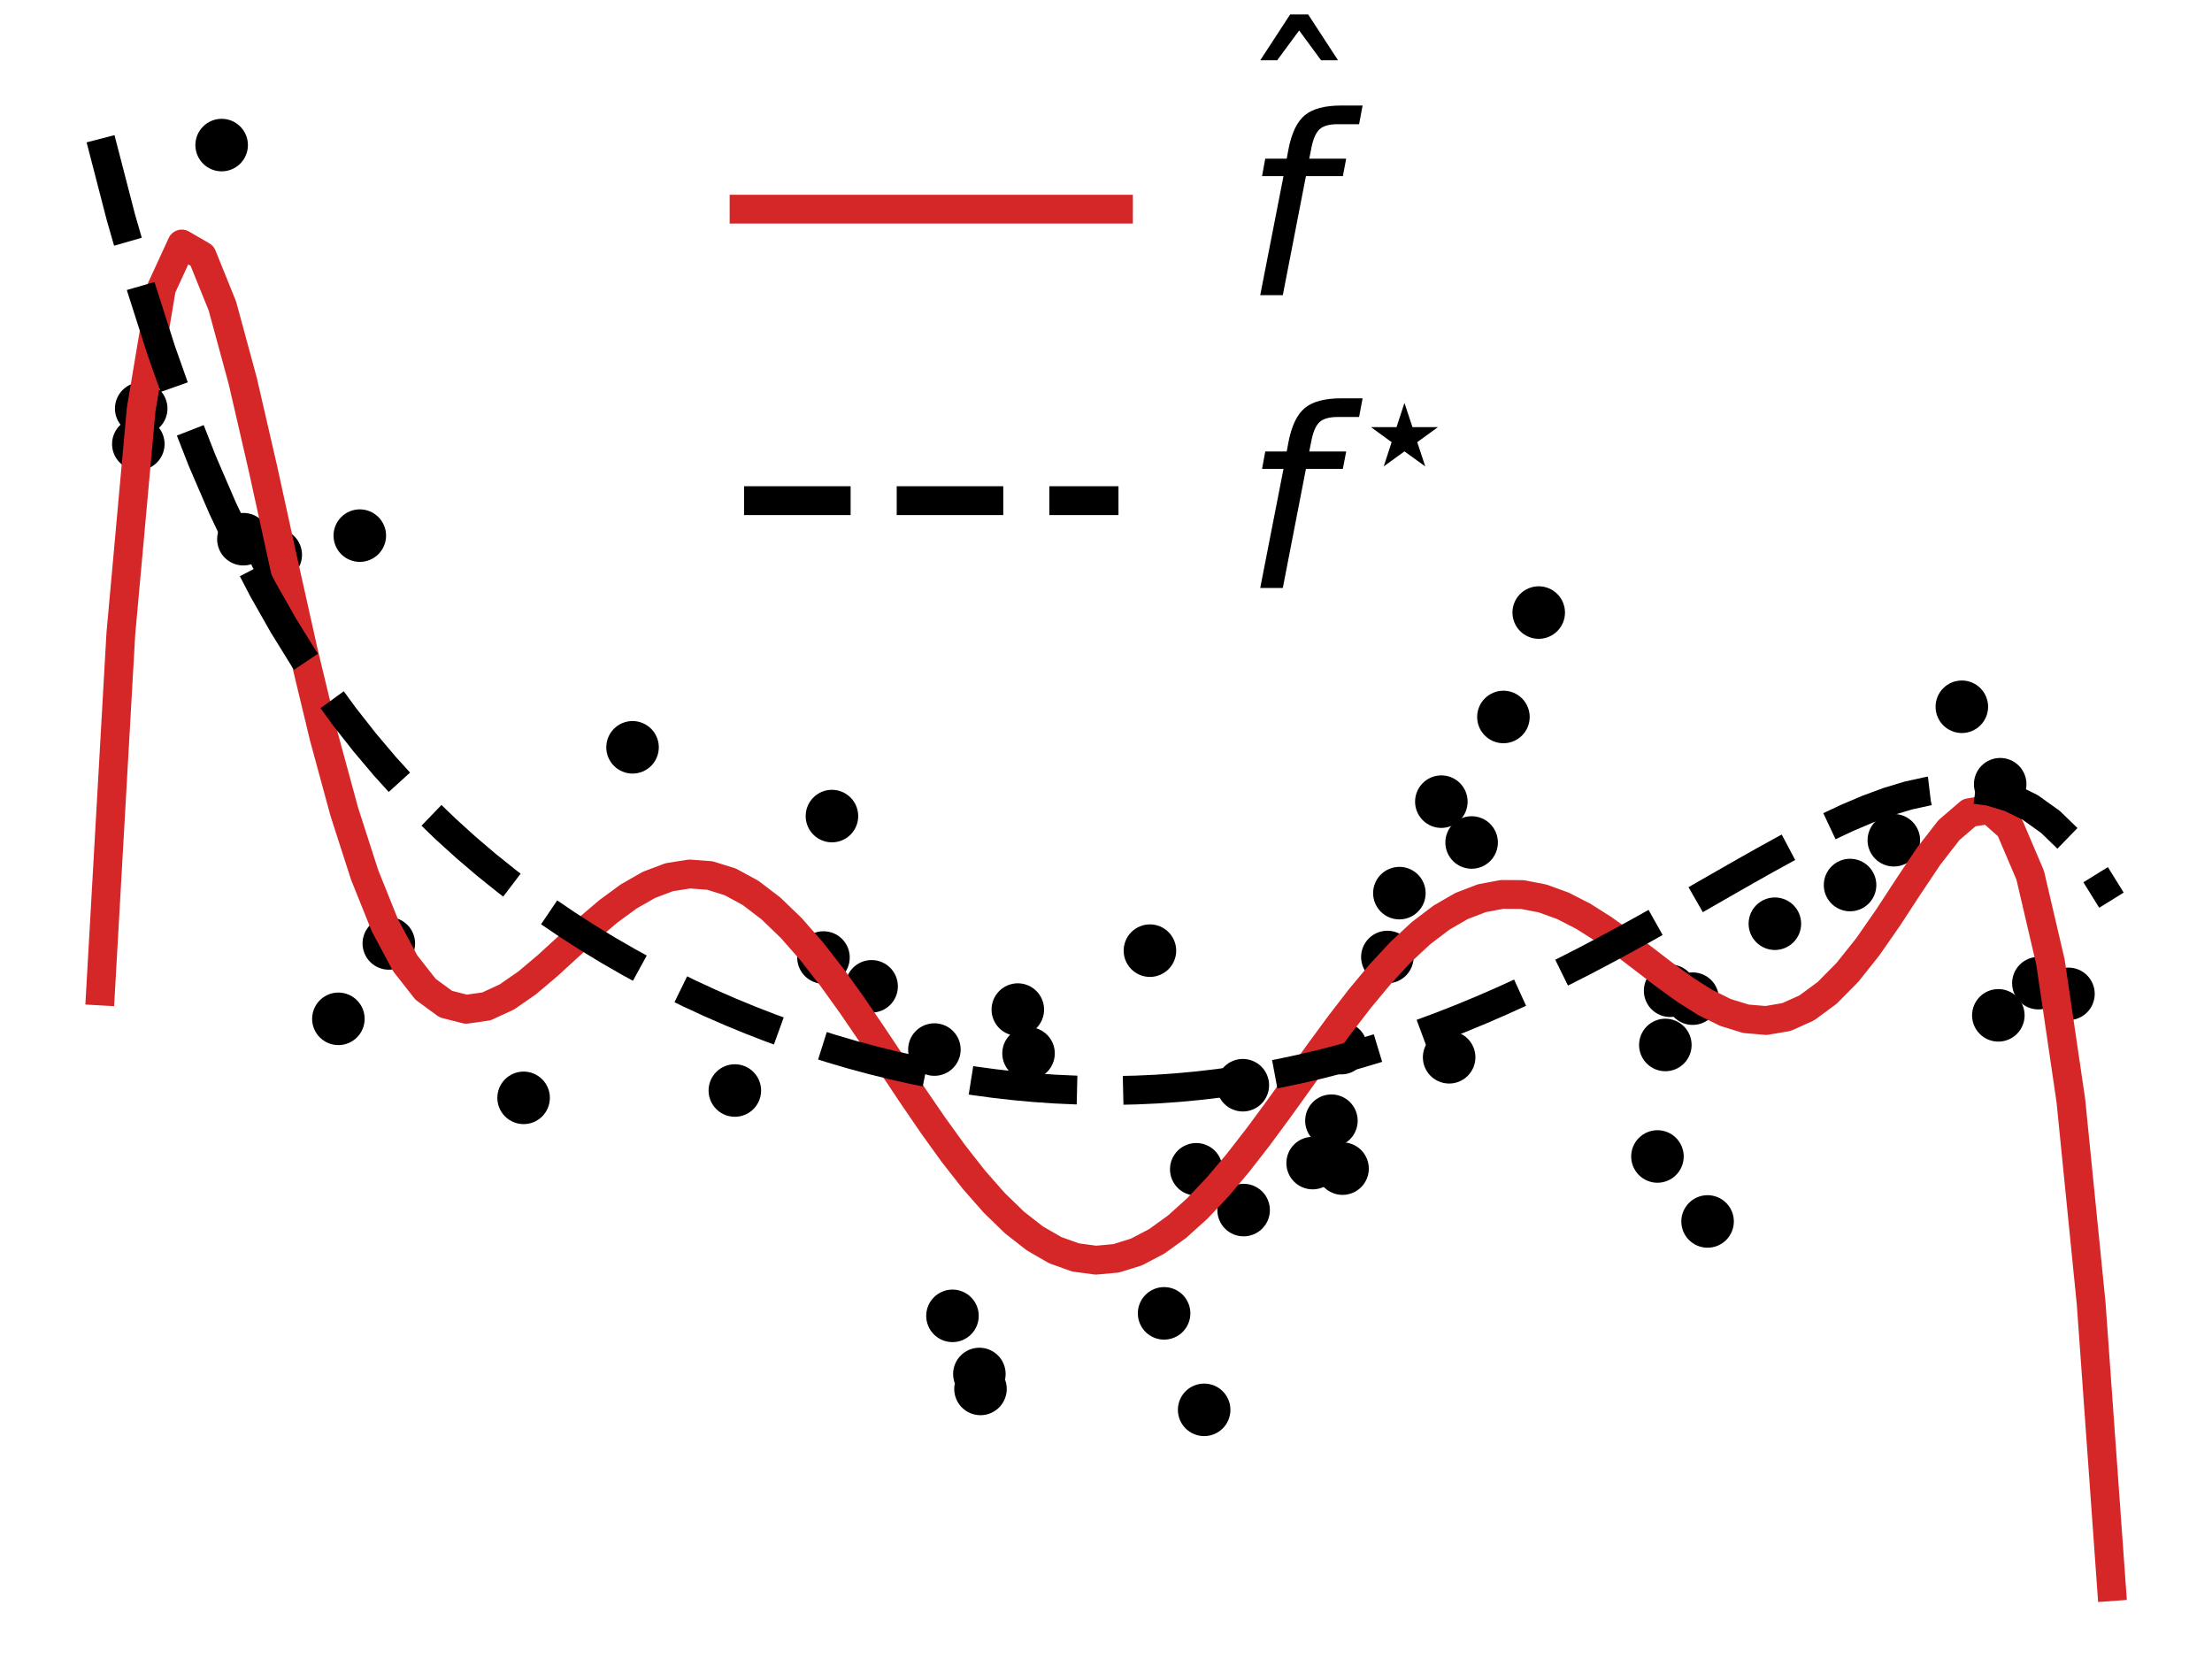 <?xml version="1.0" encoding="utf-8" standalone="no"?>
<!DOCTYPE svg PUBLIC "-//W3C//DTD SVG 1.1//EN"
  "http://www.w3.org/Graphics/SVG/1.1/DTD/svg11.dtd">
<!-- Created with matplotlib (https://matplotlib.org/) -->
<svg height="172.8pt" version="1.1" viewBox="0 0 230.4 172.8" width="230.4pt" xmlns="http://www.w3.org/2000/svg" xmlns:xlink="http://www.w3.org/1999/xlink">
 <defs>
  <style type="text/css">
*{stroke-linecap:butt;stroke-linejoin:round;}
  </style>
 </defs>
 <g id="figure_1">
  <g id="patch_1">
   <path d="M 0 172.8 
L 230.4 172.8 
L 230.4 0 
L 0 0 
z
" style="fill:none;"/>
  </g>
  <g id="axes_1">
   <g id="PathCollection_1">
    <defs>
     <path d="M 0 2.236 
C 0.593 2.236 1.162 2 1.581 1.581 
C 2 1.162 2.236 0.593 2.236 0 
C 2.236 -0.593 2 -1.162 1.581 -1.581 
C 1.162 -2 0.593 -2.236 0 -2.236 
C -0.593 -2.236 -1.162 -2 -1.581 -1.581 
C -2 -1.162 -2.236 -0.593 -2.236 0 
C -2.236 0.593 -2 1.162 -1.581 1.581 
C -1.162 2 -0.593 2.236 0 2.236 
z
" id="m63e3b186de" style="stroke:#000000;"/>
    </defs>
    <g clip-path="url(#p2f73d91547)">
     <use style="stroke:#000000;" x="125.424" xlink:href="#m63e3b186de" y="146.848"/>
     <use style="stroke:#000000;" x="160.272" xlink:href="#m63e3b186de" y="63.803"/>
     <use style="stroke:#000000;" x="136.724" xlink:href="#m63e3b186de" y="121.146"/>
     <use style="stroke:#000000;" x="124.601" xlink:href="#m63e3b186de" y="121.792"/>
     <use style="stroke:#000000;" x="99.209" xlink:href="#m63e3b186de" y="137.058"/>
     <use style="stroke:#000000;" x="145.758" xlink:href="#m63e3b186de" y="93.028"/>
     <use style="stroke:#000000;" x="102.127" xlink:href="#m63e3b186de" y="144.67"/>
     <use style="stroke:#000000;" x="197.259" xlink:href="#m63e3b186de" y="87.519"/>
     <use style="stroke:#000000;" x="212.316" xlink:href="#m63e3b186de" y="102.405"/>
     <use style="stroke:#000000;" x="90.786" xlink:href="#m63e3b186de" y="102.734"/>
     <use style="stroke:#000000;" x="176.303" xlink:href="#m63e3b186de" y="104.019"/>
     <use style="stroke:#000000;" x="121.252" xlink:href="#m63e3b186de" y="136.798"/>
     <use style="stroke:#000000;" x="129.452" xlink:href="#m63e3b186de" y="113.035"/>
     <use style="stroke:#000000;" x="204.343" xlink:href="#m63e3b186de" y="73.616"/>
     <use style="stroke:#000000;" x="25.352" xlink:href="#m63e3b186de" y="56.163"/>
     <use style="stroke:#000000;" x="28.722" xlink:href="#m63e3b186de" y="57.79"/>
     <use style="stroke:#000000;" x="14.708" xlink:href="#m63e3b186de" y="42.553"/>
     <use style="stroke:#000000;" x="184.869" xlink:href="#m63e3b186de" y="96.214"/>
     <use style="stroke:#000000;" x="173.461" xlink:href="#m63e3b186de" y="108.843"/>
     <use style="stroke:#000000;" x="192.701" xlink:href="#m63e3b186de" y="92.185"/>
     <use style="stroke:#000000;" x="215.449" xlink:href="#m63e3b186de" y="103.52"/>
     <use style="stroke:#000000;" x="177.86" xlink:href="#m63e3b186de" y="127.225"/>
     <use style="stroke:#000000;" x="107.132" xlink:href="#m63e3b186de" y="109.72"/>
     <use style="stroke:#000000;" x="173.958" xlink:href="#m63e3b186de" y="103.194"/>
     <use style="stroke:#000000;" x="35.246" xlink:href="#m63e3b186de" y="106.121"/>
     <use style="stroke:#000000;" x="144.507" xlink:href="#m63e3b186de" y="99.681"/>
     <use style="stroke:#000000;" x="40.499" xlink:href="#m63e3b186de" y="98.268"/>
     <use style="stroke:#000000;" x="208.338" xlink:href="#m63e3b186de" y="81.683"/>
     <use style="stroke:#000000;" x="119.776" xlink:href="#m63e3b186de" y="99.019"/>
     <use style="stroke:#000000;" x="97.326" xlink:href="#m63e3b186de" y="109.321"/>
     <use style="stroke:#000000;" x="65.885" xlink:href="#m63e3b186de" y="77.839"/>
     <use style="stroke:#000000;" x="172.639" xlink:href="#m63e3b186de" y="120.457"/>
     <use style="stroke:#000000;" x="106.015" xlink:href="#m63e3b186de" y="105.157"/>
     <use style="stroke:#000000;" x="129.534" xlink:href="#m63e3b186de" y="126.041"/>
     <use style="stroke:#000000;" x="14.408" xlink:href="#m63e3b186de" y="46.249"/>
     <use style="stroke:#000000;" x="139.839" xlink:href="#m63e3b186de" y="121.723"/>
     <use style="stroke:#000000;" x="138.679" xlink:href="#m63e3b186de" y="116.732"/>
     <use style="stroke:#000000;" x="139.692" xlink:href="#m63e3b186de" y="109.173"/>
     <use style="stroke:#000000;" x="208.145" xlink:href="#m63e3b186de" y="105.758"/>
     <use style="stroke:#000000;" x="153.283" xlink:href="#m63e3b186de" y="87.753"/>
     <use style="stroke:#000000;" x="85.773" xlink:href="#m63e3b186de" y="99.735"/>
     <use style="stroke:#000000;" x="102.011" xlink:href="#m63e3b186de" y="143.114"/>
     <use style="stroke:#000000;" x="156.595" xlink:href="#m63e3b186de" y="74.679"/>
     <use style="stroke:#000000;" x="23.087" xlink:href="#m63e3b186de" y="15.111"/>
     <use style="stroke:#000000;" x="150.13" xlink:href="#m63e3b186de" y="83.499"/>
     <use style="stroke:#000000;" x="150.941" xlink:href="#m63e3b186de" y="110.125"/>
     <use style="stroke:#000000;" x="54.538" xlink:href="#m63e3b186de" y="114.351"/>
     <use style="stroke:#000000;" x="37.477" xlink:href="#m63e3b186de" y="55.79"/>
     <use style="stroke:#000000;" x="76.541" xlink:href="#m63e3b186de" y="113.588"/>
     <use style="stroke:#000000;" x="86.654" xlink:href="#m63e3b186de" y="85.002"/>
    </g>
   </g>
   <g id="line2d_1">
    <path clip-path="url(#p2f73d91547)" d="M 10.473 103.22 
L 12.588 65.988 
L 14.704 42.647 
L 16.82 30.012 
L 18.936 25.415 
L 21.051 26.644 
L 23.167 31.885 
L 25.283 39.675 
L 27.398 48.85 
L 29.514 58.511 
L 31.63 67.981 
L 33.745 76.771 
L 35.861 84.551 
L 37.977 91.121 
L 40.093 96.386 
L 42.208 100.34 
L 44.324 103.038 
L 46.44 104.587 
L 48.555 105.127 
L 50.671 104.822 
L 52.787 103.846 
L 54.902 102.38 
L 57.018 100.596 
L 59.134 98.662 
L 61.25 96.727 
L 63.365 94.927 
L 65.481 93.375 
L 67.597 92.165 
L 69.712 91.368 
L 71.828 91.035 
L 73.944 91.193 
L 76.06 91.852 
L 78.175 93.001 
L 80.291 94.615 
L 82.407 96.652 
L 84.522 99.058 
L 86.638 101.77 
L 88.754 104.715 
L 90.869 107.816 
L 92.985 110.995 
L 95.101 114.168 
L 97.217 117.258 
L 99.332 120.188 
L 101.448 122.886 
L 103.564 125.29 
L 105.679 127.342 
L 107.795 128.995 
L 109.911 130.215 
L 112.026 130.974 
L 114.142 131.259 
L 116.258 131.067 
L 118.374 130.406 
L 120.489 129.297 
L 122.605 127.769 
L 124.721 125.862 
L 126.836 123.625 
L 128.952 121.114 
L 131.068 118.39 
L 133.183 115.522 
L 135.299 112.578 
L 137.415 109.631 
L 139.531 106.75 
L 141.646 104.007 
L 143.762 101.464 
L 145.878 99.182 
L 147.993 97.213 
L 150.109 95.599 
L 152.225 94.374 
L 154.34 93.558 
L 156.456 93.16 
L 158.572 93.176 
L 160.688 93.585 
L 162.803 94.356 
L 164.919 95.442 
L 167.035 96.781 
L 169.15 98.301 
L 171.266 99.92 
L 173.382 101.544 
L 175.498 103.076 
L 177.613 104.415 
L 179.729 105.459 
L 181.845 106.114 
L 183.96 106.295 
L 186.076 105.933 
L 188.192 104.981 
L 190.307 103.424 
L 192.423 101.284 
L 194.539 98.63 
L 196.655 95.587 
L 198.77 92.349 
L 200.886 89.187 
L 203.002 86.464 
L 205.117 84.647 
L 207.233 84.321 
L 209.349 86.205 
L 211.464 91.164 
L 213.58 100.231 
L 215.696 114.622 
L 217.812 135.753 
L 219.927 165.26 
" style="fill:none;stroke:#d62728;stroke-linecap:square;stroke-width:3;"/>
   </g>
   <g id="line2d_2">
    <path clip-path="url(#p2f73d91547)" d="M 10.473 14.452 
L 12.588 22.619 
L 14.704 29.965 
L 16.82 36.584 
L 18.936 42.561 
L 21.051 47.97 
L 23.167 52.878 
L 25.283 57.343 
L 27.398 61.416 
L 29.514 65.144 
L 31.63 68.564 
L 33.745 71.713 
L 35.861 74.621 
L 37.977 77.315 
L 40.093 79.818 
L 42.208 82.15 
L 44.324 84.329 
L 46.44 86.369 
L 48.555 88.285 
L 50.671 90.088 
L 52.787 91.786 
L 54.902 93.39 
L 57.018 94.906 
L 59.134 96.34 
L 61.25 97.699 
L 63.365 98.985 
L 65.481 100.204 
L 67.597 101.36 
L 69.712 102.453 
L 71.828 103.489 
L 73.944 104.467 
L 76.06 105.391 
L 78.175 106.262 
L 80.291 107.081 
L 82.407 107.848 
L 84.522 108.566 
L 86.638 109.235 
L 88.754 109.855 
L 90.869 110.427 
L 92.985 110.951 
L 95.101 111.428 
L 97.217 111.857 
L 99.332 112.239 
L 101.448 112.574 
L 103.564 112.861 
L 105.679 113.101 
L 107.795 113.293 
L 109.911 113.438 
L 112.026 113.534 
L 114.142 113.583 
L 116.258 113.583 
L 118.374 113.534 
L 120.489 113.437 
L 122.605 113.29 
L 124.721 113.094 
L 126.836 112.848 
L 128.952 112.553 
L 131.068 112.208 
L 133.183 111.813 
L 135.299 111.368 
L 137.415 110.874 
L 139.531 110.33 
L 141.646 109.736 
L 143.762 109.094 
L 145.878 108.403 
L 147.993 107.665 
L 150.109 106.879 
L 152.225 106.047 
L 154.34 105.17 
L 156.456 104.249 
L 158.572 103.285 
L 160.688 102.281 
L 162.803 101.239 
L 164.919 100.161 
L 167.035 99.049 
L 169.15 97.909 
L 171.266 96.742 
L 173.382 95.555 
L 175.498 94.352 
L 177.613 93.139 
L 179.729 91.925 
L 181.845 90.717 
L 183.96 89.526 
L 186.076 88.362 
L 188.192 87.239 
L 190.307 86.172 
L 192.423 85.179 
L 194.539 84.28 
L 196.655 83.499 
L 198.77 82.861 
L 200.886 82.397 
L 203.002 82.143 
L 205.117 82.138 
L 207.233 82.428 
L 209.349 83.063 
L 211.464 84.103 
L 213.58 85.613 
L 215.696 87.668 
L 217.812 90.353 
L 219.927 93.762 
" style="fill:none;stroke:#000000;stroke-dasharray:11.1,4.8;stroke-dashoffset:0;stroke-width:3;"/>
   </g>
   <g id="legend_1">
    <g id="line2d_3">
     <path d="M 77.5 21.785 
L 116.5 21.785 
" style="fill:none;stroke:#d62728;stroke-linecap:square;stroke-width:3;"/>
    </g>
    <g id="line2d_4"/>
    <g id="text_1">
     <!-- $\hat{f}$ -->
     <defs>
      <path d="M -28.609 79.984 
L -21.391 79.984 
L -9.422 61.625 
L -16.219 61.625 
L -25 73.578 
L -33.797 61.625 
L -40.578 61.625 
z
M -25 56 
z
" id="DejaVuSans-770"/>
      <path d="M 47.797 75.984 
L 46.391 68.5 
L 37.797 68.5 
Q 32.906 68.5 30.688 66.578 
Q 28.469 64.656 27.391 59.516 
L 26.422 54.688 
L 41.219 54.688 
L 39.891 47.703 
L 25.094 47.703 
L 15.828 0 
L 6.781 0 
L 16.109 47.703 
L 7.516 47.703 
L 8.797 54.688 
L 17.391 54.688 
L 18.109 58.5 
Q 19.969 68.172 24.625 72.078 
Q 29.297 75.984 39.312 75.984 
z
" id="DejaVuSans-Oblique-102"/>
     </defs>
     <g transform="translate(129.5 30.885)scale(0.26 -0.26)">
      <use transform="translate(47.379 33.016)" xlink:href="#DejaVuSans-770"/>
      <use transform="translate(0 0.531)" xlink:href="#DejaVuSans-Oblique-102"/>
     </g>
    </g>
    <g id="line2d_5">
     <path d="M 77.5 52.148 
L 116.5 52.148 
" style="fill:none;stroke:#000000;stroke-dasharray:11.1,4.8;stroke-dashoffset:0;stroke-width:3;"/>
    </g>
    <g id="line2d_6"/>
    <g id="text_2">
     <!-- $f^{\star}$ -->
     <defs>
      <path d="M 12.156 37.359 
L 26.766 37.359 
L 31.297 51.219 
L 35.891 37.359 
L 50.438 37.359 
L 38.625 28.766 
L 43.219 14.891 
L 31.297 23.484 
L 19.438 14.891 
L 23.969 28.766 
z
" id="DejaVuSans-8902"/>
     </defs>
     <g transform="translate(129.5 61.248)scale(0.26 -0.26)">
      <use transform="translate(0 0.016)" xlink:href="#DejaVuSans-Oblique-102"/>
      <use transform="translate(42.653 38.297)scale(0.7)" xlink:href="#DejaVuSans-8902"/>
     </g>
    </g>
   </g>
  </g>
 </g>
 <defs>
  <clipPath id="p2f73d91547">
   <rect height="165.888" width="230.4" x="0" y="6.912"/>
  </clipPath>
 </defs>
</svg>
